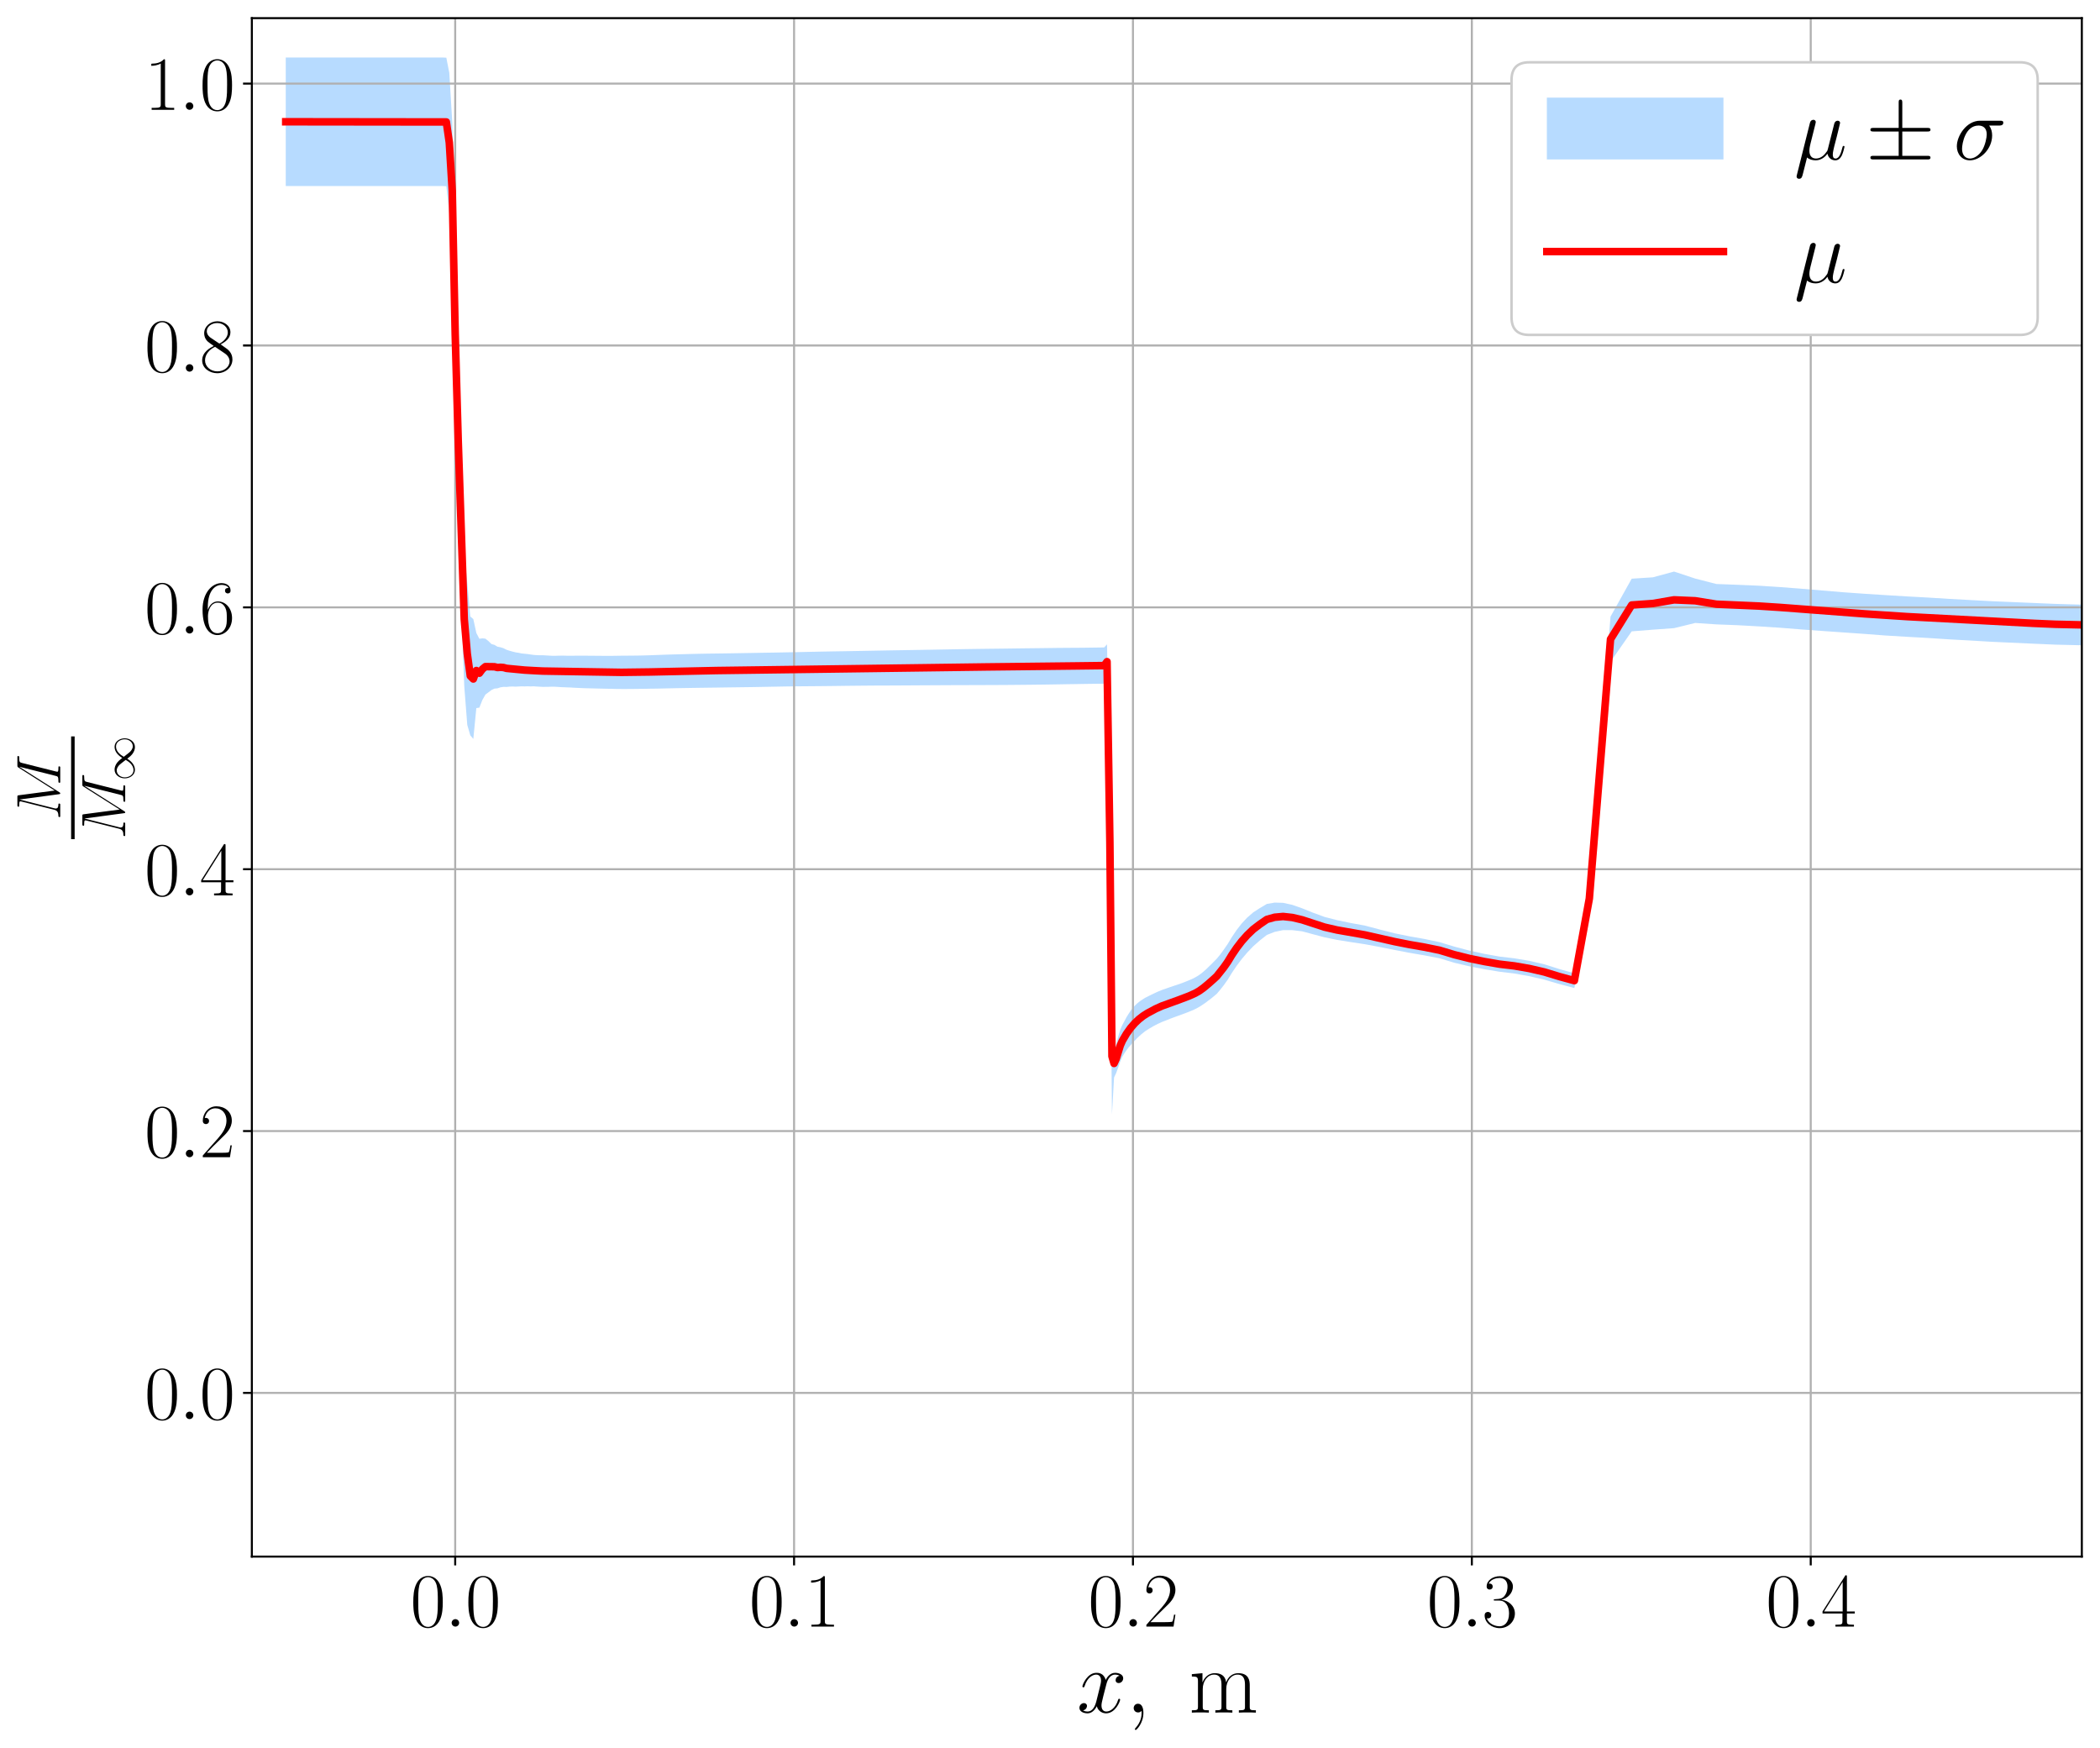 <?xml version="1.0" encoding="utf-8" standalone="no"?>
<!DOCTYPE svg PUBLIC "-//W3C//DTD SVG 1.1//EN"
  "http://www.w3.org/Graphics/SVG/1.1/DTD/svg11.dtd">
<svg xmlns:xlink="http://www.w3.org/1999/xlink" width="832.437pt" height="692.806pt" viewBox="0 0 832.437 692.806" xmlns="http://www.w3.org/2000/svg" version="1.1">
 <defs>
  <style type="text/css">*{stroke-linejoin: round; stroke-linecap: butt}</style>
 </defs>
 <g id="figure_1">
  <g id="patch_1">
   <path d="M 0 692.806 
L 832.437 692.806 
L 832.437 0 
L 0 0 
z
" style="fill: #ffffff"/>
  </g>
  <g id="axes_1">
   <g id="patch_2">
    <path d="M 99.837 617.04 
L 825.237 617.04 
L 825.237 7.2 
L 99.837 7.2 
z
" style="fill: #ffffff"/>
   </g>
   <g id="PolyCollection_1">
    <path d="M 113.271 73.745 
L 113.271 22.794 
L 131.528 22.794 
L 144.856 22.794 
L 154.585 22.794 
L 161.688 22.794 
L 166.874 22.794 
L 170.66 22.794 
L 173.425 22.794 
L 175.445 22.799 
L 176.922 22.869 
L 178.1 28.858 
L 179.269 48.236 
L 180.437 100.384 
L 181.635 145.46 
L 182.832 181.938 
L 184.03 218.879 
L 185.227 230.972 
L 186.425 244.382 
L 187.623 245.413 
L 188.82 250.907 
L 190.018 253.213 
L 191.215 253.043 
L 192.413 253.169 
L 193.61 254.119 
L 194.808 255.301 
L 196.006 255.639 
L 197.203 256.355 
L 198.401 256.58 
L 199.598 256.958 
L 200.796 257.578 
L 201.993 257.969 
L 203.191 258.301 
L 204.389 258.595 
L 205.586 258.784 
L 206.784 259.034 
L 207.981 259.157 
L 209.179 259.278 
L 210.376 259.456 
L 211.574 259.616 
L 212.771 259.708 
L 213.969 259.748 
L 215.167 259.745 
L 216.364 259.812 
L 217.562 259.882 
L 218.759 259.95 
L 219.957 259.972 
L 221.154 259.926 
L 222.352 259.905 
L 223.58 259.905 
L 224.851 259.939 
L 226.169 259.933 
L 227.534 259.933 
L 228.951 259.926 
L 230.42 259.925 
L 231.943 259.928 
L 233.522 259.933 
L 235.159 259.95 
L 236.857 259.96 
L 238.616 259.976 
L 240.439 259.991 
L 242.33 259.987 
L 244.292 259.958 
L 246.324 259.927 
L 248.431 259.913 
L 250.617 259.897 
L 252.882 259.87 
L 255.231 259.821 
L 257.666 259.748 
L 260.191 259.654 
L 262.809 259.554 
L 265.523 259.464 
L 268.338 259.393 
L 271.255 259.312 
L 274.28 259.229 
L 277.417 259.16 
L 280.669 259.1 
L 284.04 259.056 
L 287.536 259.011 
L 291.161 258.953 
L 294.919 258.89 
L 298.816 258.826 
L 302.856 258.749 
L 307.045 258.686 
L 311.388 258.6 
L 315.891 258.515 
L 320.56 258.408 
L 325.401 258.307 
L 330.395 258.215 
L 335.533 258.135 
L 340.86 258.041 
L 346.383 257.939 
L 352.11 257.831 
L 358.048 257.733 
L 364.205 257.632 
L 370.589 257.523 
L 377.209 257.403 
L 384.072 257.284 
L 391.188 257.19 
L 398.567 257.104 
L 406.218 257 
L 413.771 256.914 
L 419.408 256.839 
L 423.422 256.807 
L 426.281 256.788 
L 428.318 256.777 
L 429.769 256.762 
L 430.91 256.745 
L 432.041 256.729 
L 433.172 256.714 
L 434.303 256.701 
L 435.434 256.684 
L 436.565 256.669 
L 437.696 256.655 
L 438.827 255.417 
L 439.958 318.661 
L 440.783 395.621 
L 441.608 415.991 
L 442.433 414.122 
L 443.258 410.904 
L 444.082 408.151 
L 444.907 406.267 
L 445.732 404.762 
L 446.557 403.215 
L 447.382 401.873 
L 448.206 400.642 
L 449.031 399.551 
L 449.856 398.648 
L 450.681 397.841 
L 451.506 397.171 
L 452.33 396.566 
L 453.155 396.03 
L 453.98 395.515 
L 454.805 395.103 
L 455.63 394.684 
L 456.454 394.282 
L 457.279 393.886 
L 458.104 393.493 
L 458.929 393.115 
L 459.754 392.775 
L 460.578 392.436 
L 461.403 392.144 
L 462.228 391.865 
L 463.053 391.575 
L 463.878 391.28 
L 464.702 391.011 
L 465.527 390.728 
L 466.352 390.456 
L 467.177 390.181 
L 468.002 389.893 
L 468.826 389.588 
L 469.651 389.27 
L 470.476 388.942 
L 471.301 388.601 
L 472.126 388.245 
L 472.95 387.879 
L 473.775 387.445 
L 474.6 386.966 
L 475.425 386.44 
L 476.249 385.832 
L 477.083 385.137 
L 477.968 384.359 
L 478.93 383.426 
L 479.968 382.425 
L 481.096 381.283 
L 482.32 380.05 
L 483.645 378.435 
L 485.085 376.473 
L 486.65 374.21 
L 488.351 371.403 
L 490.201 368.665 
L 492.213 366.068 
L 494.402 363.733 
L 496.785 361.668 
L 499.378 359.991 
L 502.198 358.319 
L 505.267 357.801 
L 508.602 357.887 
L 512.226 358.675 
L 516.158 360.062 
L 520.416 361.775 
L 525.02 363.47 
L 529.979 364.744 
L 535.297 365.86 
L 540.957 366.888 
L 546.871 368.453 
L 552.809 369.966 
L 558.748 371.177 
L 564.686 372.218 
L 570.625 373.478 
L 576.563 375.268 
L 582.502 376.83 
L 588.44 378.118 
L 594.379 379.191 
L 600.318 379.888 
L 606.256 380.89 
L 612.195 382.257 
L 618.133 384.147 
L 624.072 385.821 
L 630.01 350.575 
L 638.406 244.43 
L 646.802 229.396 
L 655.198 228.852 
L 663.593 226.573 
L 671.989 229.349 
L 680.385 231.504 
L 688.781 231.815 
L 697.177 232.173 
L 705.573 232.717 
L 713.968 233.363 
L 722.364 234.079 
L 730.76 234.783 
L 739.156 235.377 
L 747.552 235.915 
L 755.948 236.425 
L 764.343 236.882 
L 772.739 237.408 
L 781.135 237.865 
L 789.531 238.318 
L 797.927 238.681 
L 806.323 239.031 
L 814.718 239.386 
L 823.114 239.632 
L 831.51 239.79 
L 831.51 255.917 
L 831.51 255.917 
L 823.114 255.741 
L 814.718 255.54 
L 806.323 255.179 
L 797.927 254.795 
L 789.531 254.411 
L 781.135 253.91 
L 772.739 253.454 
L 764.343 252.902 
L 755.948 252.435 
L 747.552 251.927 
L 739.156 251.291 
L 730.76 250.703 
L 722.364 250.116 
L 713.968 249.509 
L 705.573 248.837 
L 697.177 248.3 
L 688.781 247.836 
L 680.385 247.509 
L 671.989 246.947 
L 663.593 249.005 
L 655.198 249.606 
L 646.802 250.275 
L 638.406 262.333 
L 630.01 361.813 
L 624.072 391.662 
L 618.133 390.081 
L 612.195 388.351 
L 606.256 386.973 
L 600.318 385.904 
L 594.379 385.193 
L 588.44 384.211 
L 582.502 383.06 
L 576.563 381.659 
L 570.625 379.871 
L 564.686 378.72 
L 558.748 377.706 
L 552.809 376.564 
L 546.871 375.379 
L 540.957 374.28 
L 535.297 373.427 
L 529.979 372.567 
L 525.02 371.555 
L 520.416 370.326 
L 516.158 369.183 
L 512.226 368.714 
L 508.602 368.71 
L 505.267 369.406 
L 502.198 370.609 
L 499.378 372.816 
L 496.785 375.106 
L 494.402 377.605 
L 492.213 380.185 
L 490.201 382.862 
L 488.351 385.594 
L 486.65 388.377 
L 485.085 390.571 
L 483.645 392.399 
L 482.32 393.966 
L 481.096 394.991 
L 479.968 395.905 
L 478.93 396.679 
L 477.968 397.423 
L 477.083 398.029 
L 476.249 398.596 
L 475.425 399.109 
L 474.6 399.575 
L 473.775 399.999 
L 472.95 400.389 
L 472.126 400.728 
L 471.301 401.063 
L 470.476 401.389 
L 469.651 401.705 
L 468.826 402.015 
L 468.002 402.319 
L 467.177 402.614 
L 466.352 402.912 
L 465.527 403.207 
L 464.702 403.52 
L 463.878 403.826 
L 463.053 404.161 
L 462.228 404.486 
L 461.403 404.798 
L 460.578 405.13 
L 459.754 405.508 
L 458.929 405.884 
L 458.104 406.301 
L 457.279 406.748 
L 456.454 407.22 
L 455.63 407.71 
L 454.805 408.228 
L 453.98 408.759 
L 453.155 409.404 
L 452.33 410.08 
L 451.506 410.824 
L 450.681 411.61 
L 449.856 412.476 
L 449.031 413.33 
L 448.206 414.25 
L 447.382 415.218 
L 446.557 416.291 
L 445.732 417.485 
L 444.907 418.857 
L 444.082 420.717 
L 443.258 423.149 
L 442.433 425.376 
L 441.608 427.115 
L 440.783 441.811 
L 439.958 349.118 
L 438.827 269.152 
L 437.696 271.026 
L 436.565 271.035 
L 435.434 271.044 
L 434.303 271.058 
L 433.172 271.071 
L 432.041 271.085 
L 430.91 271.101 
L 429.769 271.119 
L 428.318 271.141 
L 426.281 271.179 
L 423.422 271.219 
L 419.408 271.289 
L 413.771 271.374 
L 406.218 271.46 
L 398.567 271.528 
L 391.188 271.562 
L 384.072 271.585 
L 377.209 271.606 
L 370.589 271.641 
L 364.205 271.676 
L 358.048 271.715 
L 352.11 271.744 
L 346.383 271.763 
L 340.86 271.812 
L 335.533 271.866 
L 330.395 271.935 
L 325.401 271.987 
L 320.56 272.028 
L 315.891 272.067 
L 311.388 272.123 
L 307.045 272.204 
L 302.856 272.278 
L 298.816 272.357 
L 294.919 272.409 
L 291.161 272.461 
L 287.536 272.508 
L 284.04 272.563 
L 280.669 272.605 
L 277.417 272.65 
L 274.28 272.697 
L 271.255 272.747 
L 268.338 272.794 
L 265.523 272.857 
L 262.809 272.917 
L 260.191 272.975 
L 257.666 273.006 
L 255.231 273.055 
L 252.882 273.076 
L 250.617 273.104 
L 248.431 273.119 
L 246.324 273.119 
L 244.292 273.1 
L 242.33 273.048 
L 240.439 273.019 
L 238.616 272.978 
L 236.857 272.936 
L 235.159 272.893 
L 233.522 272.852 
L 231.943 272.815 
L 230.42 272.755 
L 228.951 272.685 
L 227.534 272.616 
L 226.169 272.53 
L 224.851 272.487 
L 223.58 272.431 
L 222.352 272.388 
L 221.154 272.299 
L 219.957 272.228 
L 218.759 272.213 
L 217.562 272.251 
L 216.364 272.268 
L 215.167 272.288 
L 213.969 272.214 
L 212.771 272.151 
L 211.574 272.053 
L 210.376 272.104 
L 209.179 272.056 
L 207.981 272.103 
L 206.784 272.071 
L 205.586 272.127 
L 204.389 272.195 
L 203.191 272.138 
L 201.993 272.179 
L 200.796 272.314 
L 199.598 272.271 
L 198.401 272.454 
L 197.203 272.868 
L 196.006 272.969 
L 194.808 273.533 
L 193.61 274.446 
L 192.413 275.338 
L 191.215 277.472 
L 190.018 280.513 
L 188.82 280.701 
L 187.623 292.905 
L 186.425 291.507 
L 185.227 287.361 
L 184.03 271.965 
L 182.832 239.103 
L 181.635 203.85 
L 180.437 164.242 
L 179.269 103.078 
L 178.1 84.137 
L 176.922 73.822 
L 175.445 73.75 
L 173.425 73.745 
L 170.66 73.745 
L 166.874 73.745 
L 161.688 73.745 
L 154.585 73.745 
L 144.856 73.745 
L 131.528 73.745 
L 113.271 73.745 
z
" clip-path="url(#p2cfb6054bb)" style="fill: #99ccff; fill-opacity: 0.7"/>
   </g>
   <g id="matplotlib.axis_1">
    <g id="xtick_1">
     <g id="line2d_1">
      <path d="M 180.437 617.04 
L 180.437 7.2 
" clip-path="url(#p2cfb6054bb)" style="fill: none; stroke: #b0b0b0; stroke-width: 0.8; stroke-linecap: square"/>
     </g>
     <g id="line2d_2">
      <defs>
       <path id="mcb02663417" d="M 0 0 
L 0 3.5 
" style="stroke: #000000; stroke-width: 0.8"/>
      </defs>
      <g>
       <use xlink:href="#mcb02663417" x="180.437" y="617.04" style="stroke: #000000; stroke-width: 0.8"/>
      </g>
     </g>
     <g id="text_1">
      <!-- $\mathdefault{0.0}$ -->
      <g transform="translate(162.665 644.795) scale(0.3 -0.3)">
       <defs>
        <path id="CMR17-30" d="M 2688 2025 
C 2688 2416 2682 3080 2413 3591 
C 2176 4039 1798 4198 1466 4198 
C 1158 4198 768 4058 525 3597 
C 269 3118 243 2524 243 2025 
C 243 1661 250 1106 448 619 
C 723 -39 1216 -128 1466 -128 
C 1760 -128 2208 -7 2470 600 
C 2662 1042 2688 1559 2688 2025 
z
M 1466 -26 
C 1056 -26 813 325 723 812 
C 653 1188 653 1738 653 2096 
C 653 2588 653 2997 736 3387 
C 858 3929 1216 4096 1466 4096 
C 1728 4096 2067 3923 2189 3400 
C 2272 3036 2278 2607 2278 2096 
C 2278 1680 2278 1169 2202 792 
C 2067 95 1690 -26 1466 -26 
z
" transform="scale(0.016)"/>
        <path id="CMMI12-3a" d="M 1178 307 
C 1178 492 1024 619 870 619 
C 685 619 557 466 557 313 
C 557 128 710 0 864 0 
C 1050 0 1178 153 1178 307 
z
" transform="scale(0.016)"/>
       </defs>
       <use xlink:href="#CMR17-30" transform="scale(0.996)"/>
       <use xlink:href="#CMMI12-3a" transform="translate(45.69 0) scale(0.996)"/>
       <use xlink:href="#CMR17-30" transform="translate(72.788 0) scale(0.996)"/>
      </g>
     </g>
    </g>
    <g id="xtick_2">
     <g id="line2d_3">
      <path d="M 314.771 617.04 
L 314.771 7.2 
" clip-path="url(#p2cfb6054bb)" style="fill: none; stroke: #b0b0b0; stroke-width: 0.8; stroke-linecap: square"/>
     </g>
     <g id="line2d_4">
      <g>
       <use xlink:href="#mcb02663417" x="314.771" y="617.04" style="stroke: #000000; stroke-width: 0.8"/>
      </g>
     </g>
     <g id="text_2">
      <!-- $\mathdefault{0.1}$ -->
      <g transform="translate(296.999 644.795) scale(0.3 -0.3)">
       <defs>
        <path id="CMR17-31" d="M 1702 4058 
C 1702 4192 1696 4192 1606 4192 
C 1357 3916 979 3827 621 3827 
C 602 3827 570 3827 563 3808 
C 557 3795 557 3782 557 3648 
C 755 3648 1088 3686 1344 3839 
L 1344 461 
C 1344 236 1331 160 781 160 
L 589 160 
L 589 0 
C 896 0 1216 0 1523 0 
C 1830 0 2150 0 2458 0 
L 2458 160 
L 2266 160 
C 1715 160 1702 230 1702 458 
L 1702 4058 
z
" transform="scale(0.016)"/>
       </defs>
       <use xlink:href="#CMR17-30" transform="scale(0.996)"/>
       <use xlink:href="#CMMI12-3a" transform="translate(45.69 0) scale(0.996)"/>
       <use xlink:href="#CMR17-31" transform="translate(72.788 0) scale(0.996)"/>
      </g>
     </g>
    </g>
    <g id="xtick_3">
     <g id="line2d_5">
      <path d="M 449.104 617.04 
L 449.104 7.2 
" clip-path="url(#p2cfb6054bb)" style="fill: none; stroke: #b0b0b0; stroke-width: 0.8; stroke-linecap: square"/>
     </g>
     <g id="line2d_6">
      <g>
       <use xlink:href="#mcb02663417" x="449.104" y="617.04" style="stroke: #000000; stroke-width: 0.8"/>
      </g>
     </g>
     <g id="text_3">
      <!-- $\mathdefault{0.2}$ -->
      <g transform="translate(431.332 644.795) scale(0.3 -0.3)">
       <defs>
        <path id="CMR17-32" d="M 2669 989 
L 2554 989 
C 2490 536 2438 459 2413 420 
C 2381 369 1920 369 1830 369 
L 602 369 
C 832 619 1280 1072 1824 1597 
C 2214 1967 2669 2402 2669 3035 
C 2669 3790 2067 4224 1395 4224 
C 691 4224 262 3604 262 3030 
C 262 2780 448 2748 525 2748 
C 589 2748 781 2787 781 3010 
C 781 3207 614 3264 525 3264 
C 486 3264 448 3258 422 3245 
C 544 3790 915 4058 1306 4058 
C 1862 4058 2227 3617 2227 3035 
C 2227 2479 1901 2000 1536 1584 
L 262 146 
L 262 0 
L 2515 0 
L 2669 989 
z
" transform="scale(0.016)"/>
       </defs>
       <use xlink:href="#CMR17-30" transform="scale(0.996)"/>
       <use xlink:href="#CMMI12-3a" transform="translate(45.69 0) scale(0.996)"/>
       <use xlink:href="#CMR17-32" transform="translate(72.788 0) scale(0.996)"/>
      </g>
     </g>
    </g>
    <g id="xtick_4">
     <g id="line2d_7">
      <path d="M 583.437 617.04 
L 583.437 7.2 
" clip-path="url(#p2cfb6054bb)" style="fill: none; stroke: #b0b0b0; stroke-width: 0.8; stroke-linecap: square"/>
     </g>
     <g id="line2d_8">
      <g>
       <use xlink:href="#mcb02663417" x="583.437" y="617.04" style="stroke: #000000; stroke-width: 0.8"/>
      </g>
     </g>
     <g id="text_4">
      <!-- $\mathdefault{0.3}$ -->
      <g transform="translate(565.665 644.795) scale(0.3 -0.3)">
       <defs>
        <path id="CMR17-33" d="M 1414 2157 
C 1984 2157 2234 1662 2234 1090 
C 2234 320 1824 25 1453 25 
C 1114 25 563 194 390 693 
C 422 680 454 680 486 680 
C 640 680 755 782 755 948 
C 755 1133 614 1216 486 1216 
C 378 1216 211 1165 211 926 
C 211 335 787 -128 1466 -128 
C 2176 -128 2720 430 2720 1085 
C 2720 1707 2208 2157 1600 2227 
C 2086 2328 2554 2756 2554 3329 
C 2554 3820 2048 4179 1472 4179 
C 890 4179 378 3829 378 3329 
C 378 3110 544 3072 627 3072 
C 762 3072 877 3155 877 3321 
C 877 3486 762 3569 627 3569 
C 602 3569 570 3569 544 3557 
C 730 3959 1235 4032 1459 4032 
C 1683 4032 2106 3925 2106 3320 
C 2106 3143 2080 2828 1862 2550 
C 1670 2304 1453 2304 1242 2284 
C 1210 2284 1062 2269 1037 2269 
C 992 2263 966 2257 966 2208 
C 966 2163 973 2157 1101 2157 
L 1414 2157 
z
" transform="scale(0.016)"/>
       </defs>
       <use xlink:href="#CMR17-30" transform="scale(0.996)"/>
       <use xlink:href="#CMMI12-3a" transform="translate(45.69 0) scale(0.996)"/>
       <use xlink:href="#CMR17-33" transform="translate(72.788 0) scale(0.996)"/>
      </g>
     </g>
    </g>
    <g id="xtick_5">
     <g id="line2d_9">
      <path d="M 717.771 617.04 
L 717.771 7.2 
" clip-path="url(#p2cfb6054bb)" style="fill: none; stroke: #b0b0b0; stroke-width: 0.8; stroke-linecap: square"/>
     </g>
     <g id="line2d_10">
      <g>
       <use xlink:href="#mcb02663417" x="717.771" y="617.04" style="stroke: #000000; stroke-width: 0.8"/>
      </g>
     </g>
     <g id="text_5">
      <!-- $\mathdefault{0.4}$ -->
      <g transform="translate(699.999 644.795) scale(0.3 -0.3)">
       <defs>
        <path id="CMR17-34" d="M 2150 4122 
C 2150 4256 2144 4256 2029 4256 
L 128 1254 
L 128 1088 
L 1779 1088 
L 1779 457 
C 1779 224 1766 160 1318 160 
L 1197 160 
L 1197 0 
C 1402 0 1747 0 1965 0 
C 2182 0 2528 0 2733 0 
L 2733 160 
L 2611 160 
C 2163 160 2150 224 2150 457 
L 2150 1088 
L 2803 1088 
L 2803 1254 
L 2150 1254 
L 2150 4122 
z
M 1798 3703 
L 1798 1254 
L 256 1254 
L 1798 3703 
z
" transform="scale(0.016)"/>
       </defs>
       <use xlink:href="#CMR17-30" transform="scale(0.996)"/>
       <use xlink:href="#CMMI12-3a" transform="translate(45.69 0) scale(0.996)"/>
       <use xlink:href="#CMR17-34" transform="translate(72.788 0) scale(0.996)"/>
      </g>
     </g>
    </g>
    <g id="text_6">
     <!-- $x, \; \mathrm{m} $ -->
     <g transform="translate(426.885 678.824) scale(0.35 -0.35)">
      <defs>
       <path id="CMMI12-78" d="M 3034 2606 
C 2829 2567 2752 2414 2752 2293 
C 2752 2139 2874 2088 2963 2088 
C 3155 2088 3290 2254 3290 2427 
C 3290 2695 2982 2816 2714 2816 
C 2323 2816 2106 2433 2048 2312 
C 1901 2816 1504 2816 1389 2816 
C 736 2816 390 1980 390 1839 
C 390 1814 416 1782 461 1782 
C 512 1782 525 1820 538 1846 
C 755 2555 1184 2689 1370 2689 
C 1658 2689 1715 2420 1715 2267 
C 1715 2127 1677 1980 1600 1673 
L 1382 798 
C 1286 415 1101 64 762 64 
C 730 64 570 64 435 147 
C 666 192 717 383 717 460 
C 717 588 621 664 499 664 
C 346 664 179 530 179 326 
C 179 57 480 -64 755 -64 
C 1062 -64 1280 179 1414 441 
C 1517 64 1837 -64 2074 -64 
C 2726 -64 3072 773 3072 913 
C 3072 945 3046 971 3008 971 
C 2950 971 2944 939 2925 888 
C 2752 326 2381 64 2093 64 
C 1869 64 1747 230 1747 492 
C 1747 632 1773 734 1875 1156 
L 2099 2024 
C 2195 2408 2413 2689 2707 2689 
C 2720 2689 2899 2689 3034 2606 
z
" transform="scale(0.016)"/>
       <path id="CMMI12-3b" d="M 1248 -31 
C 1248 343 1126 619 864 619 
C 659 619 557 453 557 313 
C 557 172 653 0 870 0 
C 954 0 1024 26 1082 83 
C 1094 96 1101 96 1107 96 
C 1120 96 1120 5 1120 -27 
C 1120 -240 1082 -659 710 -1080 
C 640 -1157 640 -1170 640 -1183 
C 640 -1216 672 -1248 704 -1248 
C 755 -1248 1248 -771 1248 -31 
z
" transform="scale(0.016)"/>
       <path id="CMR17-6d" d="M 4326 1933 
C 4326 2252 4269 2790 3507 2790 
C 3072 2790 2771 2496 2656 2151 
L 2650 2151 
C 2573 2676 2195 2790 1837 2790 
C 1331 2790 1069 2400 973 2144 
L 966 2144 
L 966 2790 
L 211 2720 
L 211 2554 
C 589 2554 646 2515 646 2208 
L 646 428 
C 646 184 621 153 211 153 
L 211 -13 
C 365 0 646 0 813 0 
C 979 0 1267 0 1421 -13 
L 1421 153 
C 1011 153 986 178 986 428 
L 986 1658 
C 986 2247 1344 2688 1792 2688 
C 2266 2688 2317 2266 2317 1958 
L 2317 428 
C 2317 184 2291 153 1882 153 
L 1882 -13 
C 2035 0 2317 0 2483 0 
C 2650 0 2938 0 3091 -13 
L 3091 153 
C 2682 153 2656 178 2656 428 
L 2656 1658 
C 2656 2247 3014 2688 3462 2688 
C 3936 2688 3987 2266 3987 1958 
L 3987 428 
C 3987 184 3962 153 3552 153 
L 3552 -13 
C 3706 0 3987 0 4154 0 
C 4320 0 4608 0 4762 -13 
L 4762 153 
C 4352 153 4326 178 4326 428 
L 4326 1933 
z
" transform="scale(0.016)"/>
      </defs>
      <use xlink:href="#CMMI12-78" transform="scale(0.996)"/>
      <use xlink:href="#CMMI12-3b" transform="translate(55.434 0) scale(0.996)"/>
      <use xlink:href="#CMR17-6d" transform="translate(126.81 0) scale(0.996)"/>
     </g>
    </g>
   </g>
   <g id="matplotlib.axis_2">
    <g id="ytick_1">
     <g id="line2d_11">
      <path d="M 99.837 552.163 
L 825.237 552.163 
" clip-path="url(#p2cfb6054bb)" style="fill: none; stroke: #b0b0b0; stroke-width: 0.8; stroke-linecap: square"/>
     </g>
     <g id="line2d_12">
      <defs>
       <path id="ma51e573834" d="M 0 0 
L -3.5 0 
" style="stroke: #000000; stroke-width: 0.8"/>
      </defs>
      <g>
       <use xlink:href="#ma51e573834" x="99.837" y="552.163" style="stroke: #000000; stroke-width: 0.8"/>
      </g>
     </g>
     <g id="text_7">
      <!-- $\mathdefault{0.0}$ -->
      <g transform="translate(57.294 562.541) scale(0.3 -0.3)">
       <use xlink:href="#CMR17-30" transform="scale(0.996)"/>
       <use xlink:href="#CMMI12-3a" transform="translate(45.69 0) scale(0.996)"/>
       <use xlink:href="#CMR17-30" transform="translate(72.788 0) scale(0.996)"/>
      </g>
     </g>
    </g>
    <g id="ytick_2">
     <g id="line2d_13">
      <path d="M 99.837 448.361 
L 825.237 448.361 
" clip-path="url(#p2cfb6054bb)" style="fill: none; stroke: #b0b0b0; stroke-width: 0.8; stroke-linecap: square"/>
     </g>
     <g id="line2d_14">
      <g>
       <use xlink:href="#ma51e573834" x="99.837" y="448.361" style="stroke: #000000; stroke-width: 0.8"/>
      </g>
     </g>
     <g id="text_8">
      <!-- $\mathdefault{0.2}$ -->
      <g transform="translate(57.294 458.739) scale(0.3 -0.3)">
       <use xlink:href="#CMR17-30" transform="scale(0.996)"/>
       <use xlink:href="#CMMI12-3a" transform="translate(45.69 0) scale(0.996)"/>
       <use xlink:href="#CMR17-32" transform="translate(72.788 0) scale(0.996)"/>
      </g>
     </g>
    </g>
    <g id="ytick_3">
     <g id="line2d_15">
      <path d="M 99.837 344.558 
L 825.237 344.558 
" clip-path="url(#p2cfb6054bb)" style="fill: none; stroke: #b0b0b0; stroke-width: 0.8; stroke-linecap: square"/>
     </g>
     <g id="line2d_16">
      <g>
       <use xlink:href="#ma51e573834" x="99.837" y="344.558" style="stroke: #000000; stroke-width: 0.8"/>
      </g>
     </g>
     <g id="text_9">
      <!-- $\mathdefault{0.4}$ -->
      <g transform="translate(57.294 354.936) scale(0.3 -0.3)">
       <use xlink:href="#CMR17-30" transform="scale(0.996)"/>
       <use xlink:href="#CMMI12-3a" transform="translate(45.69 0) scale(0.996)"/>
       <use xlink:href="#CMR17-34" transform="translate(72.788 0) scale(0.996)"/>
      </g>
     </g>
    </g>
    <g id="ytick_4">
     <g id="line2d_17">
      <path d="M 99.837 240.756 
L 825.237 240.756 
" clip-path="url(#p2cfb6054bb)" style="fill: none; stroke: #b0b0b0; stroke-width: 0.8; stroke-linecap: square"/>
     </g>
     <g id="line2d_18">
      <g>
       <use xlink:href="#ma51e573834" x="99.837" y="240.756" style="stroke: #000000; stroke-width: 0.8"/>
      </g>
     </g>
     <g id="text_10">
      <!-- $\mathdefault{0.6}$ -->
      <g transform="translate(57.294 251.133) scale(0.3 -0.3)">
       <defs>
        <path id="CMR17-36" d="M 678 2176 
C 678 3690 1395 4032 1811 4032 
C 1946 4032 2272 4009 2400 3776 
C 2298 3776 2106 3776 2106 3553 
C 2106 3381 2246 3323 2336 3323 
C 2394 3323 2566 3348 2566 3560 
C 2566 3954 2246 4179 1805 4179 
C 1043 4179 243 3390 243 1984 
C 243 253 966 -128 1478 -128 
C 2099 -128 2688 427 2688 1283 
C 2688 2081 2170 2662 1517 2662 
C 1126 2662 838 2407 678 1960 
L 678 2176 
z
M 1478 25 
C 691 25 691 1200 691 1436 
C 691 1896 909 2560 1504 2560 
C 1613 2560 1926 2560 2138 2120 
C 2253 1870 2253 1609 2253 1289 
C 2253 944 2253 690 2118 434 
C 1978 171 1773 25 1478 25 
z
" transform="scale(0.016)"/>
       </defs>
       <use xlink:href="#CMR17-30" transform="scale(0.996)"/>
       <use xlink:href="#CMMI12-3a" transform="translate(45.69 0) scale(0.996)"/>
       <use xlink:href="#CMR17-36" transform="translate(72.788 0) scale(0.996)"/>
      </g>
     </g>
    </g>
    <g id="ytick_5">
     <g id="line2d_19">
      <path d="M 99.837 136.953 
L 825.237 136.953 
" clip-path="url(#p2cfb6054bb)" style="fill: none; stroke: #b0b0b0; stroke-width: 0.8; stroke-linecap: square"/>
     </g>
     <g id="line2d_20">
      <g>
       <use xlink:href="#ma51e573834" x="99.837" y="136.953" style="stroke: #000000; stroke-width: 0.8"/>
      </g>
     </g>
     <g id="text_11">
      <!-- $\mathdefault{0.8}$ -->
      <g transform="translate(57.294 147.331) scale(0.3 -0.3)">
       <defs>
        <path id="CMR17-38" d="M 1741 2264 
C 2144 2467 2554 2773 2554 3263 
C 2554 3841 1990 4179 1472 4179 
C 890 4179 378 3759 378 3180 
C 378 3021 416 2747 666 2505 
C 730 2442 998 2251 1171 2130 
C 883 1983 211 1634 211 934 
C 211 279 838 -128 1459 -128 
C 2144 -128 2720 362 2720 1010 
C 2720 1590 2330 1857 2074 2029 
L 1741 2264 
z
M 902 2822 
C 851 2854 595 3051 595 3351 
C 595 3739 998 4032 1459 4032 
C 1965 4032 2336 3676 2336 3262 
C 2336 2669 1670 2331 1638 2331 
C 1632 2331 1626 2331 1574 2370 
L 902 2822 
z
M 2080 1519 
C 2176 1449 2483 1240 2483 851 
C 2483 381 2010 25 1472 25 
C 890 25 448 438 448 940 
C 448 1443 838 1862 1280 2060 
L 2080 1519 
z
" transform="scale(0.016)"/>
       </defs>
       <use xlink:href="#CMR17-30" transform="scale(0.996)"/>
       <use xlink:href="#CMMI12-3a" transform="translate(45.69 0) scale(0.996)"/>
       <use xlink:href="#CMR17-38" transform="translate(72.788 0) scale(0.996)"/>
      </g>
     </g>
    </g>
    <g id="ytick_6">
     <g id="line2d_21">
      <path d="M 99.837 33.151 
L 825.237 33.151 
" clip-path="url(#p2cfb6054bb)" style="fill: none; stroke: #b0b0b0; stroke-width: 0.8; stroke-linecap: square"/>
     </g>
     <g id="line2d_22">
      <g>
       <use xlink:href="#ma51e573834" x="99.837" y="33.151" style="stroke: #000000; stroke-width: 0.8"/>
      </g>
     </g>
     <g id="text_12">
      <!-- $\mathdefault{1.0}$ -->
      <g transform="translate(57.294 43.528) scale(0.3 -0.3)">
       <use xlink:href="#CMR17-31" transform="scale(0.996)"/>
       <use xlink:href="#CMMI12-3a" transform="translate(45.69 0) scale(0.996)"/>
       <use xlink:href="#CMR17-30" transform="translate(72.788 0) scale(0.996)"/>
      </g>
     </g>
    </g>
    <g id="text_13">
     <!-- $\frac{M}{M_\infty}$ -->
     <g transform="translate(37.608 332.647) rotate(-90) scale(0.35 -0.35)">
      <defs>
       <path id="CMMI12-4d" d="M 5811 3886 
C 5869 4103 5882 4167 6336 4167 
C 6458 4167 6515 4167 6515 4288 
C 6515 4352 6470 4352 6349 4352 
L 5581 4352 
C 5421 4352 5414 4346 5344 4243 
L 3008 562 
L 2528 4211 
C 2509 4352 2502 4352 2336 4352 
L 1542 4352 
C 1421 4352 1363 4352 1363 4231 
C 1363 4167 1421 4167 1517 4167 
C 1907 4167 1907 4116 1907 4046 
C 1907 4034 1907 3995 1882 3899 
L 1062 634 
C 986 327 838 186 410 186 
C 390 186 314 186 314 73 
C 314 0 371 0 397 0 
C 525 0 851 0 979 0 
L 1286 0 
C 1376 0 1485 0 1574 0 
C 1619 0 1690 0 1690 122 
C 1690 180 1626 186 1600 186 
C 1389 186 1184 224 1184 454 
C 1184 518 1184 524 1210 613 
L 2093 4129 
L 2099 4129 
L 2630 172 
C 2650 19 2656 0 2714 0 
C 2784 0 2816 51 2848 109 
L 5421 4161 
L 5427 4161 
L 4499 473 
C 4442 250 4429 186 3981 186 
C 3859 186 3795 186 3795 70 
C 3795 0 3853 0 3891 0 
C 4000 0 4128 0 4237 0 
L 4992 0 
C 5101 0 5235 0 5344 0 
C 5395 0 5466 0 5466 122 
C 5466 186 5408 186 5312 186 
C 4922 186 4922 234 4922 294 
C 4922 301 4922 345 4934 396 
L 5811 3886 
z
" transform="scale(0.016)"/>
       <path id="CMSY10-31" d="M 3251 1730 
C 2906 2166 2829 2262 2630 2422 
C 2272 2710 1914 2825 1587 2825 
C 838 2825 352 2122 352 1374 
C 352 639 826 -70 1562 -70 
C 2298 -70 2829 511 3142 1022 
C 3488 588 3565 492 3763 332 
C 4122 45 4480 -70 4806 -70 
C 5555 -70 6042 633 6042 1380 
C 6042 2115 5568 2825 4832 2825 
C 4096 2825 3565 2242 3251 1730 
z
M 3418 1514 
C 3680 1975 4154 2620 4877 2620 
C 5555 2620 5901 1955 5901 1380 
C 5901 753 5472 236 4909 236 
C 4538 236 4250 505 4115 638 
C 3955 811 3808 1009 3418 1514 
z
M 2976 1240 
C 2714 780 2240 134 1517 134 
C 838 134 493 799 493 1374 
C 493 2000 922 2518 1485 2518 
C 1856 2518 2144 2249 2278 2115 
C 2438 1943 2586 1744 2976 1240 
z
" transform="scale(0.016)"/>
      </defs>
      <use xlink:href="#CMMI12-4d" transform="translate(21.513 39.226) scale(0.697)"/>
      <use xlink:href="#CMMI12-4d" transform="translate(0 -34.355) scale(0.697)"/>
      <use xlink:href="#CMSY10-31" transform="translate(66.061 -44.816) scale(0.498)"/>
      <path d="M 0 22.914 
L 116.373 22.914 
L 116.373 26.899 
L 0 26.899 
L 0 22.914 
z
"/>
     </g>
    </g>
   </g>
   <g id="line2d_23">
    <path d="M 113.271 48.269 
L 176.922 48.346 
L 178.1 56.498 
L 179.269 75.657 
L 180.437 132.313 
L 181.635 174.655 
L 184.03 245.422 
L 185.227 259.166 
L 186.425 267.945 
L 187.623 269.159 
L 188.82 265.804 
L 190.018 266.863 
L 191.215 265.258 
L 192.413 264.254 
L 196.006 264.304 
L 197.203 264.612 
L 198.401 264.517 
L 199.598 264.614 
L 200.796 264.946 
L 207.981 265.63 
L 211.574 265.835 
L 215.167 266.016 
L 246.324 266.523 
L 257.666 266.377 
L 284.04 265.809 
L 391.188 264.376 
L 426.281 263.983 
L 437.696 263.841 
L 438.827 262.285 
L 439.958 333.89 
L 440.783 418.716 
L 441.608 421.553 
L 442.433 419.749 
L 444.082 414.434 
L 444.907 412.562 
L 446.557 409.753 
L 448.206 407.446 
L 449.856 405.562 
L 451.506 403.997 
L 453.155 402.717 
L 454.805 401.665 
L 458.104 399.897 
L 460.578 398.783 
L 467.177 396.397 
L 471.301 394.832 
L 473.775 393.722 
L 475.425 392.775 
L 477.083 391.583 
L 478.93 390.053 
L 481.096 388.137 
L 482.32 387.008 
L 485.085 383.522 
L 486.65 381.293 
L 488.351 378.498 
L 490.201 375.763 
L 492.213 373.126 
L 494.402 370.669 
L 496.785 368.387 
L 499.378 366.403 
L 502.198 364.464 
L 505.267 363.604 
L 508.602 363.299 
L 512.226 363.695 
L 516.158 364.622 
L 525.02 367.512 
L 529.979 368.656 
L 540.957 370.584 
L 552.809 373.265 
L 558.748 374.442 
L 564.686 375.469 
L 570.625 376.674 
L 576.563 378.464 
L 582.502 379.945 
L 588.44 381.164 
L 594.379 382.192 
L 600.318 382.896 
L 606.256 383.931 
L 612.195 385.304 
L 618.133 387.114 
L 624.072 388.741 
L 630.01 356.194 
L 638.406 253.382 
L 646.802 239.835 
L 655.198 239.229 
L 663.593 237.789 
L 671.989 238.148 
L 680.385 239.507 
L 697.177 240.236 
L 705.573 240.777 
L 739.156 243.334 
L 755.948 244.43 
L 806.323 247.105 
L 814.718 247.463 
L 831.51 247.853 
L 831.51 247.853 
" clip-path="url(#p2cfb6054bb)" style="fill: none; stroke: #ff0000; stroke-width: 3; stroke-linecap: square"/>
   </g>
   <g id="patch_3">
    <path d="M 99.837 617.04 
L 99.837 7.2 
" style="fill: none; stroke: #000000; stroke-width: 0.8; stroke-linejoin: miter; stroke-linecap: square"/>
   </g>
   <g id="patch_4">
    <path d="M 825.237 617.04 
L 825.237 7.2 
" style="fill: none; stroke: #000000; stroke-width: 0.8; stroke-linejoin: miter; stroke-linecap: square"/>
   </g>
   <g id="patch_5">
    <path d="M 99.837 617.04 
L 825.237 617.04 
" style="fill: none; stroke: #000000; stroke-width: 0.8; stroke-linejoin: miter; stroke-linecap: square"/>
   </g>
   <g id="patch_6">
    <path d="M 99.837 7.2 
L 825.237 7.2 
" style="fill: none; stroke: #000000; stroke-width: 0.8; stroke-linejoin: miter; stroke-linecap: square"/>
   </g>
   <g id="legend_1">
    <g id="patch_7">
     <path d="M 606.171 132.765 
L 800.737 132.765 
Q 807.737 132.765 807.737 125.765 
L 807.737 31.7 
Q 807.737 24.7 800.737 24.7 
L 606.171 24.7 
Q 599.171 24.7 599.171 31.7 
L 599.171 125.765 
Q 599.171 132.765 606.171 132.765 
z
" style="fill: #ffffff; stroke: #cccccc; stroke-linejoin: miter"/>
    </g>
    <g id="patch_8">
     <path d="M 613.171 63.2 
L 683.171 63.2 
L 683.171 38.7 
L 613.171 38.7 
z
" style="fill: #99ccff; fill-opacity: 0.7"/>
    </g>
    <g id="text_14">
     <!-- $\mu \pm \sigma$ -->
     <g transform="translate(711.171 63.2) scale(0.35 -0.35)">
      <defs>
       <path id="CMMI12-16" d="M 922 140 
C 1082 -6 1318 -64 1536 -64 
C 1946 -64 2227 208 2374 405 
C 2438 69 2707 -64 2931 -64 
C 3123 -64 3277 50 3392 277 
C 3494 493 3584 879 3584 903 
C 3584 935 3558 960 3520 960 
C 3462 960 3456 928 3430 834 
C 3334 461 3213 64 2950 64 
C 2765 64 2752 229 2752 358 
C 2752 504 2810 735 2854 926 
L 3034 1615 
C 3059 1737 3130 2023 3162 2139 
C 3200 2292 3270 2567 3270 2592 
C 3270 2688 3194 2752 3098 2752 
C 3040 2752 2906 2726 2854 2535 
L 2406 760 
C 2374 632 2374 619 2291 517 
C 2214 409 1965 64 1562 64 
C 1203 64 1088 326 1088 625 
C 1088 811 1146 1034 1171 1143 
L 1459 2293 
C 1491 2414 1542 2618 1542 2657 
C 1542 2759 1459 2816 1376 2816 
C 1318 2816 1178 2797 1126 2592 
L 198 -1107 
C 192 -1139 179 -1177 179 -1216 
C 179 -1312 256 -1376 352 -1376 
C 538 -1376 576 -1228 621 -1050 
L 922 140 
z
" transform="scale(0.016)"/>
       <path id="CMSY10-6" d="M 2618 1984 
L 4397 1984 
C 4506 1984 4621 1984 4621 2112 
C 4621 2240 4506 2240 4397 2240 
L 2618 2240 
L 2618 4018 
C 2618 4121 2618 4256 2490 4256 
C 2362 4256 2362 4140 2362 4038 
L 2362 2240 
L 576 2240 
C 467 2240 352 2240 352 2112 
C 352 1984 467 1984 576 1984 
L 2362 1984 
L 2362 256 
L 576 256 
C 467 256 352 256 352 128 
C 352 0 467 0 576 0 
L 4397 0 
C 4506 0 4621 0 4621 128 
C 4621 256 4506 256 4397 256 
L 2618 256 
L 2618 1984 
z
" transform="scale(0.016)"/>
       <path id="CMMI12-1b" d="M 3251 2408 
C 3334 2408 3546 2408 3546 2612 
C 3546 2752 3424 2752 3309 2752 
L 1894 2752 
C 934 2752 243 1686 243 932 
C 243 390 595 -64 1171 -64 
C 1926 -64 2752 747 2752 1705 
C 2752 1954 2694 2196 2541 2408 
L 3251 2408 
z
M 1178 64 
C 851 64 614 313 614 754 
C 614 1137 845 2408 1786 2408 
C 2061 2408 2368 2274 2368 1781 
C 2368 1558 2266 1021 2042 652 
C 1811 275 1466 64 1178 64 
z
" transform="scale(0.016)"/>
      </defs>
      <use xlink:href="#CMMI12-16" transform="scale(0.996)"/>
      <use xlink:href="#CMSY10-6" transform="translate(80.831 0) scale(0.996)"/>
      <use xlink:href="#CMMI12-1b" transform="translate(180.457 0) scale(0.996)"/>
     </g>
    </g>
    <g id="line2d_24">
     <path d="M 613.171 99.732 
L 648.171 99.732 
L 683.171 99.732 
" style="fill: none; stroke: #ff0000; stroke-width: 3; stroke-linecap: square"/>
    </g>
    <g id="text_15">
     <!-- $\mu$ -->
     <g transform="translate(711.171 111.982) scale(0.35 -0.35)">
      <use xlink:href="#CMMI12-16" transform="scale(0.996)"/>
     </g>
    </g>
   </g>
  </g>
 </g>
 <defs>
  <clipPath id="p2cfb6054bb">
   <rect x="99.837" y="7.2" width="725.4" height="609.84"/>
  </clipPath>
 </defs>
</svg>
